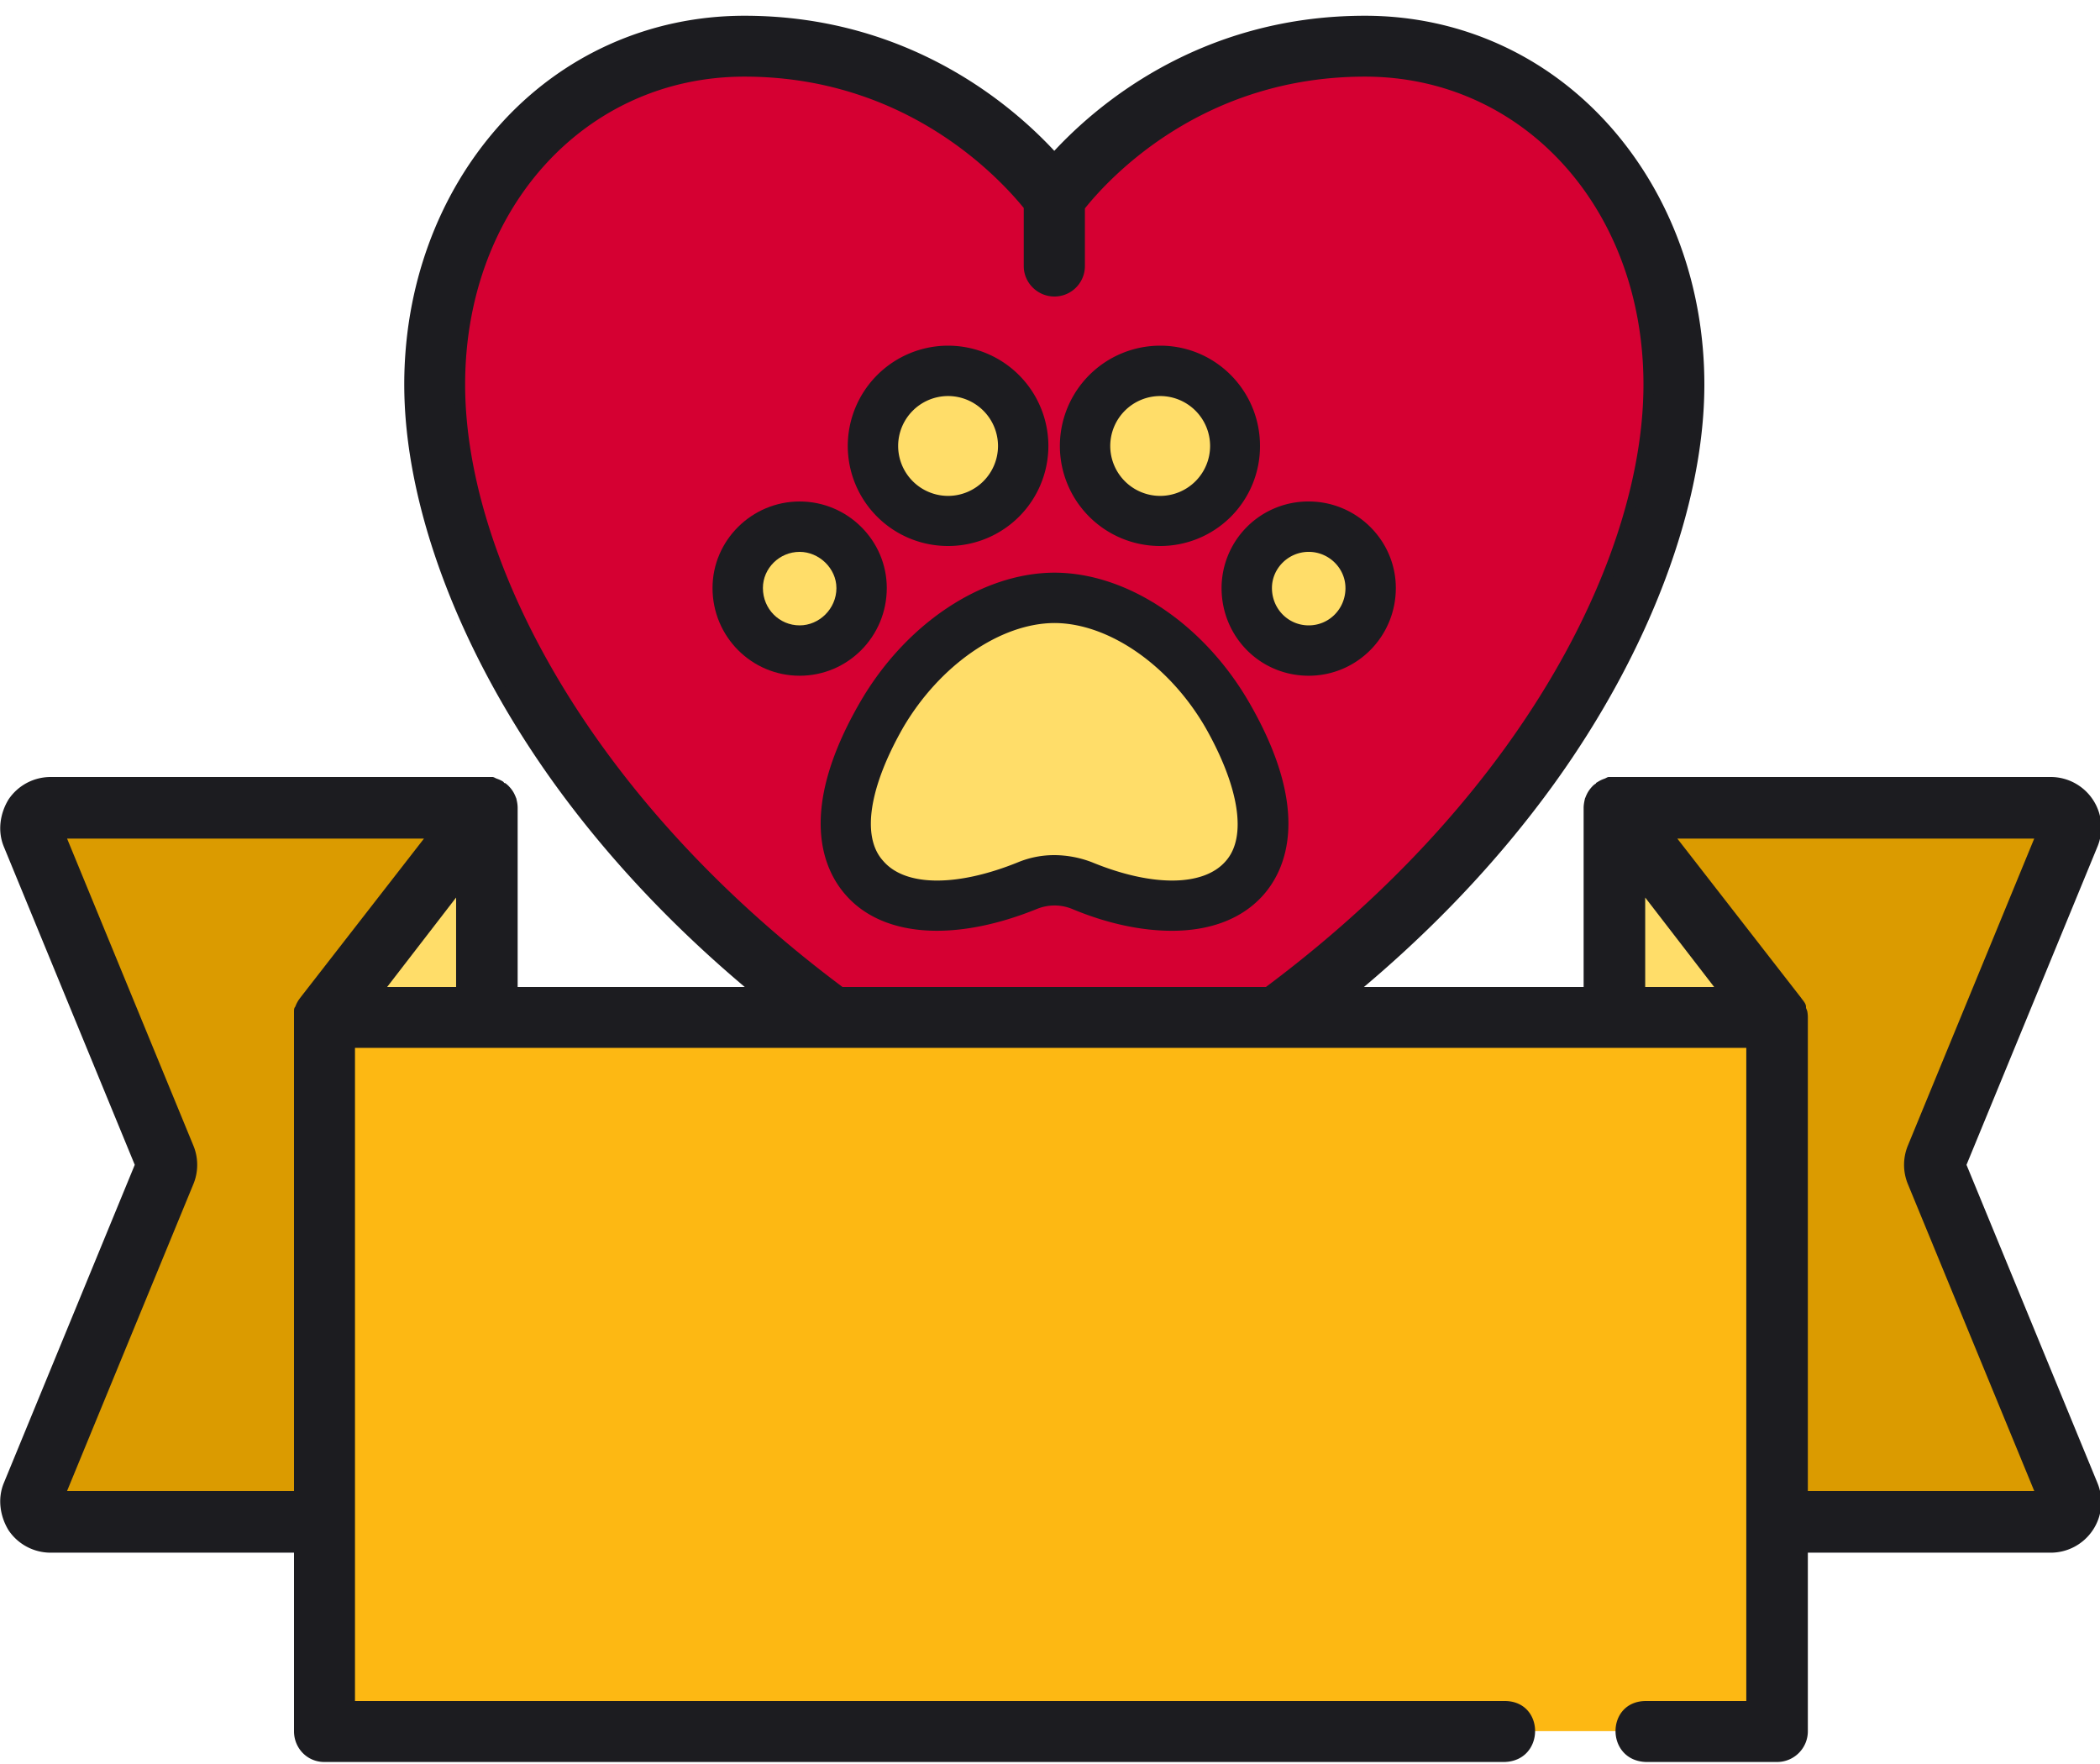 <svg xmlns="http://www.w3.org/2000/svg" width="100" height="84" viewBox="0 0 100 84"><g><g><g><g><path fill="#d50032" d="M49.92 9.07a.363.363 0 0 0 .57 0C51.672 7.58 56.52 2.2 65 2.2c8.691 0 14.71 7.443 14.71 16.111 0 9.98-8.446 26.21-29.505 36.49C29.145 44.521 20.7 28.293 20.7 18.311c0-8.668 6.02-16.11 14.752-16.11 8.439 0 13.286 5.378 14.468 6.87z"/></g><g><g><g><path fill="#ffdd69" d="M41 28c0 1.66-1.29 3-2.92 3s-2.95-1.34-2.95-3c0-1.6 1.32-2.92 2.95-2.92C39.71 25.08 41 26.4 41 28z"/></g><g><path fill="#ffdd69" d="M65.27 28c0 1.66-1.32 3-2.95 3-1.63 0-2.95-1.34-2.95-3 0-1.6 1.32-2.92 2.95-2.92 1.63 0 2.95 1.32 2.95 2.92z"/></g><g><path fill="#ffdd69" d="M58.825 21.237a3.577 3.577 0 1 1-7.154 0 3.577 3.577 0 0 1 7.154 0z"/></g><g><path fill="#ffdd69" d="M48.725 21.237a3.577 3.577 0 1 1-7.155 0 3.577 3.577 0 0 1 7.155 0z"/></g></g><g><path fill="#ffdd69" d="M58.442 34.059c-1.823-3.158-5.044-5.58-8.228-5.589H50.205C47 28.48 43.8 30.901 42 34.06c-4.294 7.397 0 10.941 6.922 8.113.412-.172.85-.252 1.287-.253.438.001.876.081 1.288.253 6.881 2.828 11.215-.716 6.945-8.113z"/></g></g></g><g><g><path fill="#1c1c20" d="M51.404 52.852V50A1.203 1.203 0 0 0 49 50v2.852C30.397 43.144 21.899 28.284 21.899 18.31c0-8.5 5.826-14.911 13.553-14.911 7.831 0 12.332 4.909 13.548 6.415v2.856c0 .663.55 1.2 1.212 1.2a1.2 1.2 0 0 0 1.2-1.2V9.838l.017-.023C52.622 8.31 57.124 3.399 65 3.399c7.684 0 13.51 6.41 13.51 14.911 0 9.974-8.51 24.834-27.106 34.542zM76.508 6.21C73.544 2.85 69.442 1 65 1c-7.878 0-12.796 4.337-14.795 6.553C48.208 5.34 43.29 1 35.452 1 31 1 26.864 2.85 23.902 6.21c-2.84 3.22-4.402 7.516-4.402 12.1 0 5.69 2.581 12.583 7.081 18.834C32 44.667 40 51.146 49.678 55.878c.166.122.322.122.526.122.18 0 .36 0 .527-.122 9.693-4.732 17.68-11.21 23.096-18.734C78.327 30.892 80.91 24 80.91 18.31c0-4.584-1.563-8.88-4.401-12.1z"/><path fill="none" stroke="#1c1c20" stroke-miterlimit="50" stroke-width=".5" d="M51.404 52.852V50A1.203 1.203 0 0 0 49 50v2.852C30.397 43.144 21.899 28.284 21.899 18.31c0-8.5 5.826-14.911 13.553-14.911 7.831 0 12.332 4.909 13.548 6.415v2.856c0 .663.55 1.2 1.212 1.2a1.2 1.2 0 0 0 1.2-1.2V9.838l.017-.023C52.622 8.31 57.124 3.399 65 3.399c7.684 0 13.51 6.41 13.51 14.911 0 9.974-8.51 24.834-27.106 34.542zM76.508 6.21C73.544 2.85 69.442 1 65 1c-7.878 0-12.796 4.337-14.795 6.553C48.208 5.34 43.29 1 35.452 1 31 1 26.864 2.85 23.902 6.21c-2.84 3.22-4.402 7.516-4.402 12.1 0 5.69 2.581 12.583 7.081 18.834C32 44.667 40 51.146 49.678 55.878c.166.122.322.122.526.122.18 0 .36 0 .527-.122 9.693-4.732 17.68-11.21 23.096-18.734C78.327 30.892 80.91 24 80.91 18.31c0-4.584-1.563-8.88-4.401-12.1z"/></g><g><path fill="#1c1c20" d="M50.213 40.72a4.525 4.525 0 0 0-1.735.34c-2.91 1.18-5.369 1.163-6.418-.06-1.06-1.154-.66-3.532.94-6.342 1.741-2.977 4.631-4.981 7.215-4.99h.002c2.584.009 5.475 2.013 7.193 4.99 1.59 2.81 1.983 5.188.963 6.342-1.05 1.223-3.509 1.239-6.373.06a5.064 5.064 0 0 0-1.787-.34zm5.595 3.603c1.85 0 3.375-.582 4.375-1.731 1.028-1.181 2.304-3.939-.695-9.134-2.163-3.745-5.793-6.173-9.253-6.188h-.037c-3.46.015-7.09 2.443-9.253 6.188-3 5.195-1.722 7.953-.695 9.134 1.75 2.032 5.182 2.29 9.13.69.267-.108.55-.163.833-.164.29 0 .573.056.84.165 1.717.717 3.332 1.04 4.755 1.04z"/></g><g><path fill="#1c1c20" d="M57.624 21.236a2.38 2.38 0 0 1-2.377 2.378 2.38 2.38 0 0 1-2.378-2.378 2.38 2.38 0 0 1 2.378-2.377 2.38 2.38 0 0 1 2.377 2.377zM55.247 26A4.75 4.75 0 0 0 60 21.236c0-2.633-2.12-4.776-4.753-4.776a4.782 4.782 0 0 0-4.777 4.776A4.77 4.77 0 0 0 55.247 26z"/></g><g><path fill="#1c1c20" d="M47.524 21.236a2.38 2.38 0 0 1-2.377 2.378 2.38 2.38 0 0 1-2.378-2.378 2.38 2.38 0 0 1 2.378-2.377 2.38 2.38 0 0 1 2.377 2.377zM45.147 26a4.77 4.77 0 0 0 4.776-4.764 4.782 4.782 0 0 0-4.776-4.776 4.782 4.782 0 0 0-4.777 4.776A4.77 4.77 0 0 0 45.147 26z"/></g><g><path fill="#1c1c20" d="M64.07 28c0 1-.786 1.78-1.75 1.78-.966 0-1.751-.78-1.751-1.78 0-.936.785-1.721 1.75-1.721s1.75.785 1.75 1.721zm2.398 0c0-2.259-1.861-4.12-4.149-4.12A4.128 4.128 0 0 0 58.17 28c0 2.317 1.83 4.178 4.15 4.178 2.287 0 4.148-1.861 4.148-4.178z"/></g><g><path fill="#1c1c20" d="M39.83 28c0 1-.83 1.78-1.75 1.78-.966 0-1.751-.78-1.751-1.78 0-.936.785-1.721 1.75-1.721.921 0 1.75.785 1.75 1.721zm2.398 0c0-2.259-1.861-4.12-4.149-4.12-2.288 0-4.149 1.861-4.149 4.12 0 2.317 1.861 4.178 4.15 4.178 2.287 0 4.148-1.861 4.148-4.178z"/></g></g></g><g><g><g><path fill="#db9b00" d="M23.189 38.47H2.419a.939.939 0 0 0-.878 1.292l6.32 15.356a.656.656 0 0 1 0 .71l-6.32 15.356a.939.939 0 0 0 .877 1.291H23.19z"/></g><g><path fill="#ffdd69" d="M15.44 48.437l7.746-9.967v34.005l-7.746 9.967z"/></g><g><path fill="#db9b00" d="M76.88 38.47h20.77a.939.939 0 0 1 .878 1.292l-6.32 15.356a.928.928 0 0 0 0 .71l6.32 15.356a.939.939 0 0 1-.877 1.291H76.88z"/></g><g><path fill="#ffdd69" d="M84.626 48.437L76.88 38.47v34.005l7.746 9.967z"/></g><g><path fill="#fdb813" d="M15.44 48.43h69.183v34.005H15.44z"/></g><g><g><path fill="#1c1c20" d="M86.088 71V48.433c0-.075-.007-.148-.018-.22l-.006-.037C86.051 48.104 86 48 86 48v-.058c0-.142-.12-.274-.21-.392l-.01-.017-5.908-7.601h16.996L90.85 54.554a2.408 2.408 0 0 0-.001 1.826L96.869 71zM3.193 71L9.21 56.383c.24-.581.24-1.248 0-1.827L3.194 39.932h16.996l-5.908 7.601-.011.017c-.09.118-.16.25-.211.392C14 48 14 48.095 14 48.176V71zm18.526-24h-3.285l3.285-4.26zm56.624-4.26L81.627 47h-3.284zm15.3 12.728l6.237-15.153a2.39 2.39 0 0 0-.225-2.245A2.411 2.411 0 0 0 97.647 37H76.611c-.068 0-.134.055-.199.077-.003 0-.007.001-.01.003l-.017.007c-.066.023-.129.05-.19.082l-.008.004c-.06.032-.117.07-.187.11v.025a.73.73 0 0 0-.167.13l-.016.018a1.422 1.422 0 0 0-.118.141c-.007.01-.015.018-.021.028a1.453 1.453 0 0 0-.103.17l-.014.03a1.642 1.642 0 0 0-.074.175h-.005a2.883 2.883 0 0 0-.054.258c-.01.068-.017.138-.017.208V47H24.65v-8.534a1.457 1.457 0 0 0-.023-.25A2.796 2.796 0 0 0 24.58 38h-.004a1.699 1.699 0 0 0-.075-.176l-.013-.029a1.488 1.488 0 0 0-.103-.17l-.02-.028a1.438 1.438 0 0 0-.119-.14l-.016-.019a1.497 1.497 0 0 0-.148-.13c-.012-.01-.023-.017-.081-.026 0-.04-.065-.077-.125-.109l-.01-.005a1.43 1.43 0 0 0-.188-.081l-.017-.007-.01-.003c-.066-.022-.133-.077-.202-.077H2.414c-.809 0-1.559.4-2.008 1.07-.406.665-.53 1.504-.225 2.245l6.236 15.153L.181 70.622c-.305.74-.181 1.58.225 2.245.449.67 1.2 1.07 2.008 1.07H14v8.501c0 .81.629 1.466 1.439 1.466h56.208c1.938-.06 1.937-2.904 0-2.904H16.904V49.898h66.253V81h-4.774c-1.938 0-1.937 2.844 0 2.904h6.24c.809 0 1.465-.656 1.465-1.466v-8.501h11.56c.808 0 1.558-.4 2.007-1.07.446-.665.53-1.505.225-2.246z"/></g></g></g><g/></g></g></svg>